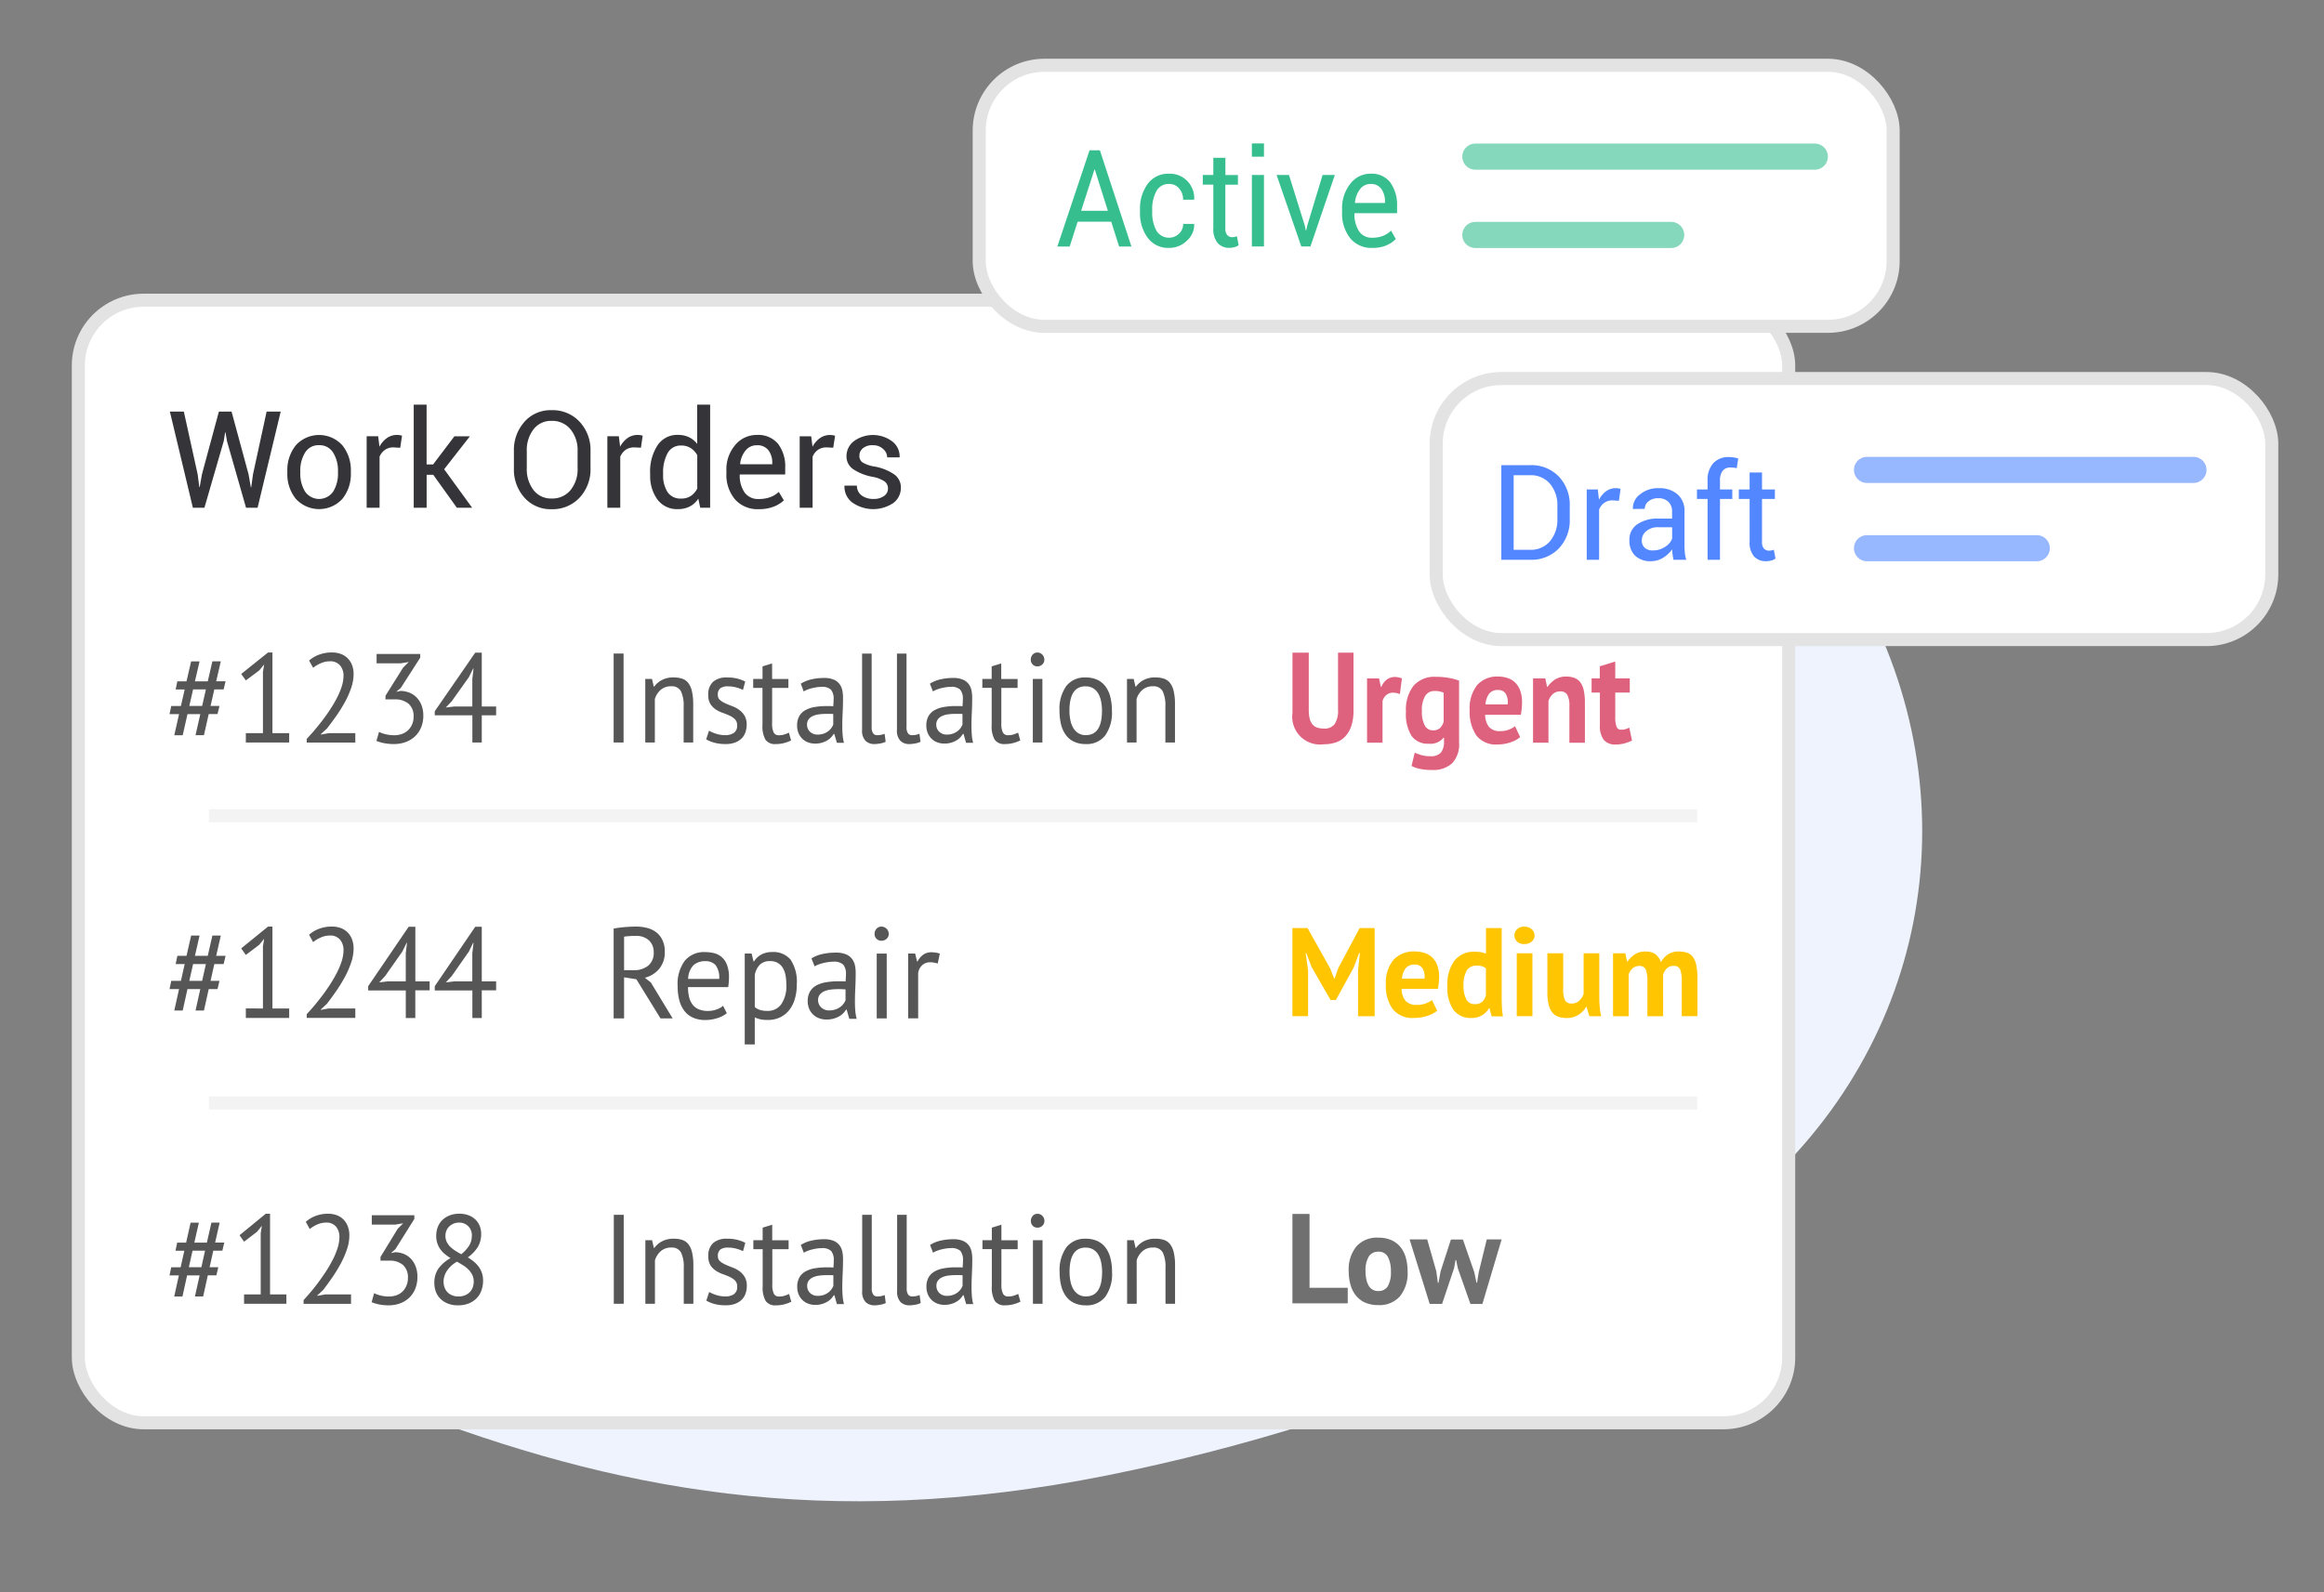 <svg id="icon" xmlns="http://www.w3.org/2000/svg" width="178" height="122" viewBox="0 0 178 122">
  <rect x="0" y="0" width="178" height="122" fill="#808080" stroke="none"/>
  <defs>
    <style>
      .cls-1 {
        fill: #eef3fe;
      }

      .cls-1, .cls-10, .cls-11, .cls-12, .cls-3, .cls-4, .cls-5, .cls-6, .cls-7, .cls-8, .cls-9 {
        fill-rule: evenodd;
      }

      .cls-2 {
        fill: #fff;
        stroke: #e3e3e3;
        stroke-linejoin: round;
        stroke-width: 1px;
      }

      .cls-3 {
        fill: #343439;
      }

      .cls-4 {
        fill: #565657;
      }

      .cls-5 {
        fill: #717070;
      }

      .cls-6 {
        fill: #de617e;
      }

      .cls-7 {
        fill: #ffc501;
      }

      .cls-8 {
        opacity: 0.05;
      }

      .cls-10, .cls-9 {
        fill: #36be8f;
      }

      .cls-11, .cls-9 {
        opacity: 0.6;
      }

      .cls-11, .cls-12 {
        fill: #5387ff;
      }
    </style>
  </defs>
  <path class="cls-1" d="M6,76.019c0.518-12.348,3.106-22.638,28.987-30.87S68.739,33.287,81.68,25.569C92.106,19.175,124.153,19.737,139.654,41c10.784,14.8,10.007,34.037-2.07,47.334-10.26,11.3-31.5,20.432-52.8,24.7-21.692,4.344-37.893,1.057-53.939-5.117S5.655,90.768,6,76.019Z"/>
  <g id="graph">
    <rect id="Rounded_Rectangle_593" data-name="Rounded Rectangle 593" class="cls-2" x="6" y="23" width="131" height="86" rx="5" ry="5"/>
    <g id="Bar">
      <path id="Work_Orders" data-name="Work Orders" class="cls-3" d="M14.08,31.531H13.011L14.773,38.9h0.884l1.481-5.111,0.105-.663h0.03l0.111,0.663L18.845,38.9h0.884L21.5,31.531H20.421l-1.044,4.813-0.136.987h-0.03l-0.171-.987-1.305-4.813H16.766l-1.3,4.813-0.171.972-0.03-.005-0.125-.967Zm7.928,4.691a3.01,3.01,0,0,0,.655,2,2.416,2.416,0,0,0,3.557,0,3.015,3.015,0,0,0,.653-2V36.111a3.02,3.02,0,0,0-.655-2,2.406,2.406,0,0,0-3.557,0,3.03,3.03,0,0,0-.653,2v0.111ZM23,36.111a2.618,2.618,0,0,1,.364-1.432,1.19,1.19,0,0,1,1.072-.572,1.207,1.207,0,0,1,1.082.572,2.591,2.591,0,0,1,.369,1.432v0.111a2.6,2.6,0,0,1-.367,1.437,1.309,1.309,0,0,1-2.156,0A2.613,2.613,0,0,1,23,36.223V36.111Zm7.792-2.733a1.424,1.424,0,0,0-.166-0.038,1.213,1.213,0,0,0-.211-0.018,1.325,1.325,0,0,0-.781.238,1.9,1.9,0,0,0-.57.663l-0.1-.8H28.083V38.9h0.989V34.988a1.2,1.2,0,0,1,.414-0.526,1.127,1.127,0,0,1,.66-0.187l0.507,0.03Zm4.2,5.521h1.17l-2.144-2.95,1.973-2.525H34.806L33.174,35.58h-0.5V31H31.688V38.9h0.989V36.374h0.507Zm10.237-4.337a3.167,3.167,0,0,0-.831-2.245,2.811,2.811,0,0,0-2.156-.893,2.661,2.661,0,0,0-2.081.9,3.238,3.238,0,0,0-.8,2.242v1.311a3.227,3.227,0,0,0,.8,2.242,2.668,2.668,0,0,0,2.081.891,2.814,2.814,0,0,0,2.156-.891,3.158,3.158,0,0,0,.831-2.242V34.563ZM44.24,35.873a2.52,2.52,0,0,1-.54,1.673,1.8,1.8,0,0,1-1.459.645,1.67,1.67,0,0,1-1.378-.648,2.6,2.6,0,0,1-.515-1.67V34.552a2.586,2.586,0,0,1,.515-1.66,1.67,1.67,0,0,1,1.378-.648,1.8,1.8,0,0,1,1.456.648,2.5,2.5,0,0,1,.542,1.66v1.321Zm4.985-2.495a1.427,1.427,0,0,0-.166-0.038,1.215,1.215,0,0,0-.211-0.018,1.325,1.325,0,0,0-.781.238,1.9,1.9,0,0,0-.57.663l-0.1-.8H46.519V38.9h0.989V34.988a1.2,1.2,0,0,1,.414-0.526,1.127,1.127,0,0,1,.66-0.187L49.09,34.3ZM49.8,36.369a3.035,3.035,0,0,0,.562,1.91,1.859,1.859,0,0,0,1.556.726,1.953,1.953,0,0,0,.909-0.2,1.768,1.768,0,0,0,.658-0.6L53.633,38.9h0.758V31H53.4v3.011a1.738,1.738,0,0,0-.63-0.516,1.932,1.932,0,0,0-.846-0.177,1.8,1.8,0,0,0-1.569.81,3.676,3.676,0,0,0-.56,2.131v0.106Zm0.989-.106a3.076,3.076,0,0,1,.339-1.538,1.129,1.129,0,0,1,1.052-.592,1.3,1.3,0,0,1,.73.2,1.532,1.532,0,0,1,.495.539v2.556a1.508,1.508,0,0,1-.492.567,1.3,1.3,0,0,1-.743.2,1.171,1.171,0,0,1-1.044-.5,2.338,2.338,0,0,1-.336-1.328V36.263Zm8.48,2.548a2.371,2.371,0,0,0,.768-0.478l-0.387-.648a1.963,1.963,0,0,1-.65.4,2.471,2.471,0,0,1-.881.144,1.259,1.259,0,0,1-1.1-.514,2.277,2.277,0,0,1-.361-1.339l0.015-.025H60.14V35.823a2.83,2.83,0,0,0-.545-1.817,1.964,1.964,0,0,0-1.634-.683,2.111,2.111,0,0,0-1.649.772,2.855,2.855,0,0,0-.675,1.951v0.223a2.916,2.916,0,0,0,.655,1.984,2.289,2.289,0,0,0,1.825.754A3.038,3.038,0,0,0,59.267,38.811ZM58.86,34.5a1.6,1.6,0,0,1,.291.987v0.081H56.7l-0.01-.025a1.912,1.912,0,0,1,.414-1.03,1.072,1.072,0,0,1,.856-0.4A1.049,1.049,0,0,1,58.86,34.5Zm5.1-1.118a1.434,1.434,0,0,0-.166-0.038,1.215,1.215,0,0,0-.211-0.018,1.325,1.325,0,0,0-.781.238,1.9,1.9,0,0,0-.57.663l-0.1-.8H61.25V38.9h0.989V34.988a1.2,1.2,0,0,1,.414-0.526,1.127,1.127,0,0,1,.66-0.187L63.82,34.3ZM67.709,38a1.344,1.344,0,0,1-.826.225,1.506,1.506,0,0,1-.859-0.245,0.924,0.924,0,0,1-.392-0.777H64.689l-0.01.03a1.521,1.521,0,0,0,.567,1.24,2.777,2.777,0,0,0,3.165.071A1.446,1.446,0,0,0,69,37.356a1.216,1.216,0,0,0-.517-1.017,3.876,3.876,0,0,0-1.516-.6,2.459,2.459,0,0,1-.921-0.324,0.6,0.6,0,0,1-.224-0.5,0.745,0.745,0,0,1,.259-0.567,1.12,1.12,0,0,1,.781-0.238,1.1,1.1,0,0,1,.781.288,0.865,0.865,0,0,1,.309.643h0.944l0.01-.03a1.455,1.455,0,0,0-.547-1.179,2.477,2.477,0,0,0-2.96-.03,1.448,1.448,0,0,0-.565,1.144,1.178,1.178,0,0,0,.515,1,3.93,3.93,0,0,0,1.474.582,2.387,2.387,0,0,1,.941.364,0.667,0.667,0,0,1,.249.536A0.691,0.691,0,0,1,67.709,38Z"/>
      <g id="_1" data-name="1">
        <g id="_1_copy_5" data-name="1 copy 5">
          <path id="_1234" data-name="#1234" class="cls-4" d="M14.976,56.324h0.645l0.365-1.619H16.66l0.15-.62H16.127l0.29-1.27h0.711l0.15-.62h-0.72l0.355-1.531H16.267L15.912,52.2H14.93l0.355-1.531H14.64L14.284,52.2h-0.7l-0.131.62h0.692l-0.29,1.27H13.116l-0.131.62h0.729l-0.365,1.619h0.645l0.365-1.619h0.982Zm-0.187-3.509h0.982l-0.29,1.27H14.5Zm4.04,4.071h3.32V56.169H20.867V49.986H20.531l-2.057,1.648,0.355,0.494,1.029-.766,0.374-.456-0.093.572v4.691H18.829v0.717Zm8.145-5.907a1.494,1.494,0,0,0-.327-0.528,1.459,1.459,0,0,0-.524-0.344,1.937,1.937,0,0,0-.711-0.121,2.774,2.774,0,0,0-.963.165,2.4,2.4,0,0,0-.776.456l0.309,0.552a2.68,2.68,0,0,1,.58-0.344,1.682,1.682,0,0,1,.692-0.15,0.975,0.975,0,0,1,.795.315,1.2,1.2,0,0,1,.262.79,2.772,2.772,0,0,1-.15.863,5.842,5.842,0,0,1-.4.921,10.343,10.343,0,0,1-.552.916q-0.3.451-.617,0.853t-0.6.732q-0.29.33-.5,0.553v0.281h3.722V56.169H25.178l-0.6.107V56.237l0.458-.417q0.365-.465.729-0.984a10.77,10.77,0,0,0,.659-1.061,6.946,6.946,0,0,0,.477-1.081,3.267,3.267,0,0,0,.182-1.052A1.911,1.911,0,0,0,26.974,50.979Zm2.567,5.273a2.485,2.485,0,0,1-.51-0.179l-0.2.688a3.077,3.077,0,0,0,.589.174,3.852,3.852,0,0,0,.757.068,2.593,2.593,0,0,0,.87-0.145,2.082,2.082,0,0,0,.715-0.422,1.981,1.981,0,0,0,.482-0.683,2.308,2.308,0,0,0,.178-0.931,2.184,2.184,0,0,0-.131-0.78,1.762,1.762,0,0,0-.365-0.591,1.576,1.576,0,0,0-.552-0.378,1.934,1.934,0,0,0-.692-0.141L30.368,53V52.981L30.7,52.7l1.487-2.316V50.1H28.844v0.717H30.7l0.608-.1-0.43.426L29.526,53.3v0.281h0.692a1.6,1.6,0,0,1,1.071.33,1.25,1.25,0,0,1,.388,1.008,1.434,1.434,0,0,1-.112.572,1.363,1.363,0,0,1-.308.451,1.29,1.29,0,0,1-.468.286,1.736,1.736,0,0,1-.589.1A2.753,2.753,0,0,1,29.54,56.252Zm8.467-2.127H36.9V50H36.4l-3.1,4.488V54.8h2.88v2.084H36.9V54.8h1.1V54.124Zm-1.833,0H34.8l-0.654.078,0.449-.475,1.319-1.851,0.327-.659h0.028l-0.093.795v2.113Z"/>
          <path id="_1244" data-name="#1244" class="cls-4" d="M14.976,77.417h0.645l0.365-1.642H16.66l0.15-.629H16.127l0.29-1.288h0.711l0.15-.629h-0.72l0.355-1.554H16.267l-0.355,1.554H14.93l0.355-1.554H14.64l-0.355,1.554h-0.7l-0.131.629h0.692l-0.29,1.288H13.116l-0.131.629h0.729l-0.365,1.642h0.645l0.365-1.642h0.982Zm-0.187-3.56h0.982l-0.29,1.288H14.5Zm4.04,4.13h3.32V77.26H20.867V70.986H20.531l-2.057,1.672,0.355,0.5,1.029-.777,0.374-.462-0.093.58v4.76H18.829v0.728Zm8.145-5.994a1.519,1.519,0,0,0-.327-0.536,1.457,1.457,0,0,0-.524-0.349,1.912,1.912,0,0,0-.711-0.123,2.738,2.738,0,0,0-.963.167,2.4,2.4,0,0,0-.776.462l0.309,0.561a2.67,2.67,0,0,1,.58-0.349,1.661,1.661,0,0,1,.692-0.153,0.968,0.968,0,0,1,.795.32,1.224,1.224,0,0,1,.262.8,2.849,2.849,0,0,1-.15.875,5.978,5.978,0,0,1-.4.934,10.517,10.517,0,0,1-.552.929q-0.3.457-.617,0.865t-0.6.742q-0.29.335-.5,0.561v0.285h3.722V77.26H25.178l-0.6.108V77.329l0.458-.423q0.365-.472.729-1a10.947,10.947,0,0,0,.659-1.077,7.1,7.1,0,0,0,.477-1.1,3.358,3.358,0,0,0,.182-1.067A1.964,1.964,0,0,0,26.974,71.994Zm5.938,3.191h-1.1V71H31.3l-3.1,4.553v0.325h2.88v2.114h0.729V75.873h1.1V75.185Zm-1.833,0H29.7l-0.655.079,0.449-.482L30.817,72.9l0.327-.669h0.028l-0.094.806v2.144Zm6.929,0H36.9V71H36.4l-3.1,4.553v0.325h2.88v2.114H36.9V75.873h1.1V75.185Zm-1.833,0H34.8l-0.654.079,0.449-.482L35.913,72.9l0.327-.669h0.028l-0.093.806v2.144Z"/>
          <path id="_1238" data-name="#1238" class="cls-4" d="M14.93,99.324h0.63l0.356-1.619h0.658l0.146-.62H16.054l0.283-1.27h0.694l0.146-.62h-0.7l0.347-1.531h-0.63L15.844,95.2H14.885l0.347-1.531H14.6L14.255,95.2H13.57l-0.128.62h0.676l-0.283,1.27H13.113l-0.128.62H13.7l-0.356,1.619h0.63l0.356-1.619h0.959Zm-0.183-3.509h0.959l-0.283,1.27H14.465Zm3.946,4.071h3.242V99.169H20.684V92.986H20.356l-2.009,1.648,0.347,0.494,1-.766,0.365-.456-0.091.572v4.691H18.693v0.717Zm7.955-5.907a1.5,1.5,0,0,0-.32-0.528,1.423,1.423,0,0,0-.512-0.344,1.852,1.852,0,0,0-.694-0.121,2.653,2.653,0,0,0-.941.165,2.333,2.333,0,0,0-.758.456l0.3,0.552a2.6,2.6,0,0,1,.566-0.344,1.611,1.611,0,0,1,.676-0.15,0.941,0.941,0,0,1,.776.315,1.213,1.213,0,0,1,.256.79,2.828,2.828,0,0,1-.146.863,5.914,5.914,0,0,1-.388.921,10.38,10.38,0,0,1-.539.916q-0.3.451-.6,0.853t-0.589.732q-0.283.33-.484,0.553v0.281h3.635V99.169H24.895l-0.585.107V99.237l0.448-.417q0.356-.465.712-0.984a10.816,10.816,0,0,0,.644-1.061,7.018,7.018,0,0,0,.466-1.081,3.336,3.336,0,0,0,.178-1.052A1.951,1.951,0,0,0,26.648,93.979Zm2.507,5.273a2.392,2.392,0,0,1-.5-0.179l-0.192.688a2.953,2.953,0,0,0,.575.174,3.677,3.677,0,0,0,.74.068,2.479,2.479,0,0,0,.849-0.145,2.023,2.023,0,0,0,.7-0.422,1.982,1.982,0,0,0,.47-0.683,2.356,2.356,0,0,0,.174-0.93,2.23,2.23,0,0,0-.128-0.78,1.768,1.768,0,0,0-.356-0.591,1.539,1.539,0,0,0-.539-0.378,1.852,1.852,0,0,0-.676-0.141L29.964,96V95.981l0.32-.281,1.452-2.317V93.1h-3.26v0.717h1.808l0.594-.1-0.42.426L29.142,96.3v0.281h0.676a1.542,1.542,0,0,1,1.046.329,1.266,1.266,0,0,1,.379,1.008,1.465,1.465,0,0,1-.11.572,1.363,1.363,0,0,1-.3.451,1.255,1.255,0,0,1-.457.286,1.661,1.661,0,0,1-.575.1A2.629,2.629,0,0,1,29.155,99.252Zm4.224-.3a1.524,1.524,0,0,0,.352.548,1.682,1.682,0,0,0,.571.368,2.072,2.072,0,0,0,.776.136,2.206,2.206,0,0,0,.813-0.141,1.742,1.742,0,0,0,.6-0.388,1.628,1.628,0,0,0,.375-0.591A2.17,2.17,0,0,0,37,98.123a1.867,1.867,0,0,0-.091-0.606,1.735,1.735,0,0,0-.251-0.48,2.207,2.207,0,0,0-.374-0.388,4.144,4.144,0,0,0-.452-0.32,2.779,2.779,0,0,0,.785-0.829,1.952,1.952,0,0,0,.237-0.974,1.58,1.58,0,0,0-.119-0.62,1.425,1.425,0,0,0-.333-0.485,1.534,1.534,0,0,0-.525-0.32,1.966,1.966,0,0,0-.694-0.116,2.02,2.02,0,0,0-.735.126,1.67,1.67,0,0,0-.557.349,1.49,1.49,0,0,0-.356.533,1.847,1.847,0,0,0-.123.688,1.78,1.78,0,0,0,.087.582,1.677,1.677,0,0,0,.237.456,2.009,2.009,0,0,0,.347.364,4.5,4.5,0,0,0,.425.305,2.756,2.756,0,0,0-.941.819,1.863,1.863,0,0,0-.3,1.061A1.92,1.92,0,0,0,33.38,98.951Zm2.809-.271a1.01,1.01,0,0,1-.256.359,1.1,1.1,0,0,1-.37.213,1.331,1.331,0,0,1-.438.073,1.253,1.253,0,0,1-.5-0.092,1.064,1.064,0,0,1-.361-0.247,1,1,0,0,1-.219-0.368,1.363,1.363,0,0,1-.073-0.446,1.544,1.544,0,0,1,.237-0.775,2.162,2.162,0,0,1,.795-0.737q0.247,0.136.475,0.281a2.346,2.346,0,0,1,.407.325,1.552,1.552,0,0,1,.288.4,1.12,1.12,0,0,1,.11.509A1.256,1.256,0,0,1,36.188,98.68Zm-2-4.391a0.883,0.883,0,0,1,.206-0.315,1.121,1.121,0,0,1,.329-0.223,1.048,1.048,0,0,1,.438-0.087,0.952,0.952,0,0,1,.977,1.027,1.394,1.394,0,0,1-.2.727,2.678,2.678,0,0,1-.607.669q-0.238-.126-0.457-0.266a2.426,2.426,0,0,1-.388-0.305,1.31,1.31,0,0,1-.269-0.373,1.09,1.09,0,0,1-.1-0.48A1.037,1.037,0,0,1,34.188,94.289Z"/>
          <path id="Repair_" data-name="Repair " class="cls-4" d="M47,78.022h0.8V74.874l0.94,0.149,1.851,3h0.93l-1.669-2.751-0.46-.367a2.074,2.074,0,0,0,1.093-.675,1.966,1.966,0,0,0,.432-1.321,2,2,0,0,0-.182-0.894,1.656,1.656,0,0,0-.484-0.6,1.917,1.917,0,0,0-.7-0.328,3.462,3.462,0,0,0-.839-0.1q-0.393,0-.868.04A8.2,8.2,0,0,0,47,71.14v6.882Zm2.714-5.968a1.185,1.185,0,0,1,.355.884,1.254,1.254,0,0,1-.432,1.053,1.721,1.721,0,0,1-1.093.338H47.8V71.765a0.954,0.954,0,0,1,.177-0.03l0.235-.02q0.124-.01.259-0.01h0.259A1.352,1.352,0,0,1,49.714,72.053Zm5.668,5a1.375,1.375,0,0,1-.489.278,1.891,1.891,0,0,1-.652.119,1.827,1.827,0,0,1-.715-0.124,1.166,1.166,0,0,1-.475-0.358,1.53,1.53,0,0,1-.268-0.571,3.136,3.136,0,0,1-.086-0.775h3.079a5.1,5.1,0,0,0,.058-0.725,2.608,2.608,0,0,0-.163-1.008,1.493,1.493,0,0,0-.422-0.591,1.429,1.429,0,0,0-.585-0.283,2.925,2.925,0,0,0-.652-0.075,1.908,1.908,0,0,0-1.563.665,2.985,2.985,0,0,0-.547,1.937,4.24,4.24,0,0,0,.125,1.073,2.311,2.311,0,0,0,.384.819,1.7,1.7,0,0,0,.662.526,2.272,2.272,0,0,0,.949.184A3.034,3.034,0,0,0,54.945,78a2.142,2.142,0,0,0,.724-0.377Zm-0.575-3.113a1.566,1.566,0,0,1,.278,1.058H52.706a1.568,1.568,0,0,1,.408-1.053,1.3,1.3,0,0,1,.906-0.308A1.015,1.015,0,0,1,54.806,73.935Zm2.235,6.073h0.767V77.942a2.212,2.212,0,0,0,.446.154,2.77,2.77,0,0,0,.561.045,2.134,2.134,0,0,0,.906-0.189,1.959,1.959,0,0,0,.7-0.536,2.488,2.488,0,0,0,.446-0.849,3.737,3.737,0,0,0,.158-1.127,3.082,3.082,0,0,0-.47-1.917,1.722,1.722,0,0,0-1.429-.586,1.7,1.7,0,0,0-.8.184,1.485,1.485,0,0,0-.571.531H57.712l-0.144-.6H57.041v6.952Zm2.518-6.247a1.05,1.05,0,0,1,.384.362,1.658,1.658,0,0,1,.216.566,3.764,3.764,0,0,1,.067.74,2.461,2.461,0,0,1-.388,1.5,1.25,1.25,0,0,1-1.05.511,1.875,1.875,0,0,1-.585-0.075,1.262,1.262,0,0,1-.393-0.213V74.695a1.487,1.487,0,0,1,.4-0.8,1.089,1.089,0,0,1,.772-0.263A1.192,1.192,0,0,1,59.559,73.761Zm2.834,0.268a1.836,1.836,0,0,1,.312-0.148,3.064,3.064,0,0,1,.374-0.112q0.2-.046.384-0.072a2.6,2.6,0,0,1,.35-0.026,1.056,1.056,0,0,1,.767.219,1.093,1.093,0,0,1,.211.765q0,0.238-.029.536a1.809,1.809,0,0,0-.264-0.02H64.234a5.743,5.743,0,0,0-.964.075,2.337,2.337,0,0,0-.748.248,1.264,1.264,0,0,0-.484.467,1.419,1.419,0,0,0-.173.73,1.477,1.477,0,0,0,.11.586,1.3,1.3,0,0,0,.758.725,1.608,1.608,0,0,0,.571.1,1.971,1.971,0,0,0,.547-0.07,1.93,1.93,0,0,0,.422-0.174,1.391,1.391,0,0,0,.312-0.238,1.632,1.632,0,0,0,.216-0.273h0.048l0.2,0.7h0.566a3.381,3.381,0,0,1-.105-0.606q-0.029-.328-0.029-0.7,0-.506.029-1.073t0.029-1.162a2.777,2.777,0,0,0-.053-0.536,1.263,1.263,0,0,0-.211-0.492,1.123,1.123,0,0,0-.46-0.363,1.938,1.938,0,0,0-.8-0.139A4.588,4.588,0,0,0,63,73.086a2.708,2.708,0,0,0-.849.338ZM62.9,77.183a0.746,0.746,0,0,1-.24-0.571,0.644,0.644,0,0,1,.129-0.412,0.88,0.88,0,0,1,.345-0.258,1.787,1.787,0,0,1,.5-0.129,4.747,4.747,0,0,1,.58-0.035q0.134,0,.273.005T64.762,75.8v0.824a1.14,1.14,0,0,1-.149.268,1.176,1.176,0,0,1-.254.253,1.369,1.369,0,0,1-.364.189,1.435,1.435,0,0,1-.48.075A0.865,0.865,0,0,1,62.9,77.183Zm4.249,0.839h0.767V73.056H67.15v4.965Zm-0.014-6.1a0.513,0.513,0,0,0,.379.149,0.563,0.563,0,0,0,.393-0.149,0.489,0.489,0,0,0,.163-0.377,0.558,0.558,0,0,0-.556-0.556,0.489,0.489,0,0,0-.379.164,0.564,0.564,0,0,0-.149.392A0.511,0.511,0,0,0,67.135,71.924Zm4.848,1.132a2.282,2.282,0,0,0-.623-0.1,1.078,1.078,0,0,0-.647.184,1.516,1.516,0,0,0-.436.521H70.238l-0.144-.606H69.557v4.965h0.767V74.546a1.028,1.028,0,0,1,.3-0.591,0.9,0.9,0,0,1,.652-0.233,1.679,1.679,0,0,1,.547.1Z"/>
          <path id="Installation" class="cls-4" d="M47.012,99.886h0.761V93.069H47.012v6.817Zm6.094,0V96.945a4.314,4.314,0,0,0-.1-1,1.6,1.6,0,0,0-.284-0.628,0.986,0.986,0,0,0-.472-0.326,2.136,2.136,0,0,0-.66-0.092,1.843,1.843,0,0,0-.884.2,1.685,1.685,0,0,0-.591.511H50.082l-0.137-.594H49.431v4.87h0.733V96.555a1.486,1.486,0,0,1,.445-0.7,1.171,1.171,0,0,1,.8-0.278,0.78,0.78,0,0,1,.756.385,2.493,2.493,0,0,1,.206,1.144v2.776h0.733Zm3.1-.73a1.178,1.178,0,0,1-.651.166,2.262,2.262,0,0,1-.687-0.107,2.594,2.594,0,0,1-.55-0.234l-0.22.662a2.7,2.7,0,0,0,.614.253A3.207,3.207,0,0,0,55.6,100a1.992,1.992,0,0,0,.7-0.112,1.433,1.433,0,0,0,.5-0.307,1.191,1.191,0,0,0,.3-0.468,1.743,1.743,0,0,0,.1-0.584,1.334,1.334,0,0,0-.165-0.706,1.529,1.529,0,0,0-.408-0.443A2.233,2.233,0,0,0,56.09,97.1q-0.289-.107-0.532-0.219a1.745,1.745,0,0,1-.408-0.253,0.491,0.491,0,0,1-.165-0.394,0.605,0.605,0,0,1,.188-0.507,0.963,0.963,0,0,1,.591-0.146,2.374,2.374,0,0,1,.637.083,2.785,2.785,0,0,1,.509.19l0.174-.643a3.1,3.1,0,0,0-.582-0.219,3.166,3.166,0,0,0-.829-0.092,1.542,1.542,0,0,0-1.045.326,1.291,1.291,0,0,0-.376,1.027,1.235,1.235,0,0,0,.165.682,1.416,1.416,0,0,0,.408.414,2.43,2.43,0,0,0,.532.263q0.289,0.1.532,0.214a1.393,1.393,0,0,1,.408.278,0.62,0.62,0,0,1,.165.458A0.652,0.652,0,0,1,56.2,99.156ZM57.7,95.7h0.715v2.844a2.071,2.071,0,0,0,.229,1.125,0.885,0.885,0,0,0,.788.336,2.459,2.459,0,0,0,.632-0.078,2.713,2.713,0,0,0,.541-0.2l-0.165-.594q-0.2.088-.367,0.141a1.315,1.315,0,0,1-.4.054,0.426,0.426,0,0,1-.4-0.209,1.55,1.55,0,0,1-.119-0.716V95.7h1.246V95.017H59.146V93.828l-0.733.224v0.964H57.7V95.7Zm3.867,0.273a1.736,1.736,0,0,1,.3-0.145,2.875,2.875,0,0,1,.358-0.11q0.188-.045.367-0.07a2.418,2.418,0,0,1,.334-0.025,0.99,0.99,0,0,1,.733.214,1.092,1.092,0,0,1,.2.75q0,0.234-.027.526a1.689,1.689,0,0,0-.252-0.019H63.325a5.355,5.355,0,0,0-.921.073,2.193,2.193,0,0,0-.715.243,1.222,1.222,0,0,0-.463.458,1.42,1.42,0,0,0-.165.716,1.483,1.483,0,0,0,.105.575,1.3,1.3,0,0,0,.289.433,1.258,1.258,0,0,0,.435.278,1.5,1.5,0,0,0,.545.1,1.839,1.839,0,0,0,.522-0.068,1.817,1.817,0,0,0,.4-0.17,1.33,1.33,0,0,0,.3-0.234,1.6,1.6,0,0,0,.206-0.268h0.046L64.1,99.906h0.541a3.391,3.391,0,0,1-.1-0.594q-0.027-.321-0.028-0.682,0-.5.028-1.052t0.028-1.139a2.8,2.8,0,0,0-.05-0.526,1.258,1.258,0,0,0-.2-0.482,1.079,1.079,0,0,0-.44-0.356,1.811,1.811,0,0,0-.765-0.136,4.276,4.276,0,0,0-.967.107,2.551,2.551,0,0,0-.811.331Zm0.486,3.092a0.741,0.741,0,0,1-.229-0.56,0.643,0.643,0,0,1,.124-0.4,0.843,0.843,0,0,1,.33-0.253,1.677,1.677,0,0,1,.477-0.127,4.432,4.432,0,0,1,.554-0.034q0.128,0,.261,0T63.829,97.7v0.808a1.161,1.161,0,0,1-.385.511,1.3,1.3,0,0,1-.348.185,1.341,1.341,0,0,1-.458.073A0.814,0.814,0,0,1,62.051,99.063Zm4.72-5.995H66.037v5.843a1.116,1.116,0,0,0,.266.843,0.954,0.954,0,0,0,.678.248,2.529,2.529,0,0,0,.454-0.049,1.464,1.464,0,0,0,.408-0.127l-0.082-.614a1.41,1.41,0,0,1-.312.088,1.82,1.82,0,0,1-.257.02,0.367,0.367,0,0,1-.312-0.146,0.826,0.826,0,0,1-.11-0.487v-5.62Zm2.676,0H68.713v5.843a1.116,1.116,0,0,0,.266.843,0.954,0.954,0,0,0,.678.248,2.529,2.529,0,0,0,.454-0.049,1.464,1.464,0,0,0,.408-0.127l-0.082-.614a1.41,1.41,0,0,1-.312.088,1.82,1.82,0,0,1-.257.02,0.367,0.367,0,0,1-.312-0.146,0.827,0.827,0,0,1-.11-0.487v-5.62Zm2.016,2.9a1.732,1.732,0,0,1,.3-0.145,2.874,2.874,0,0,1,.357-0.11q0.188-.045.367-0.07a2.417,2.417,0,0,1,.335-0.025,0.991,0.991,0,0,1,.733.214,1.092,1.092,0,0,1,.2.75q0,0.234-.028.526a1.689,1.689,0,0,0-.252-0.019H73.222a5.355,5.355,0,0,0-.921.073,2.191,2.191,0,0,0-.715.243,1.222,1.222,0,0,0-.463.458,1.421,1.421,0,0,0-.165.716,1.483,1.483,0,0,0,.105.575,1.3,1.3,0,0,0,.289.433,1.258,1.258,0,0,0,.435.278,1.5,1.5,0,0,0,.545.1,1.839,1.839,0,0,0,.522-0.068,1.817,1.817,0,0,0,.4-0.17,1.33,1.33,0,0,0,.3-0.234,1.6,1.6,0,0,0,.206-0.268h0.046L74,99.906h0.541a3.391,3.391,0,0,1-.1-0.594q-0.028-.321-0.028-0.682,0-.5.028-1.052t0.028-1.139a2.8,2.8,0,0,0-.05-0.526,1.258,1.258,0,0,0-.2-0.482,1.077,1.077,0,0,0-.44-0.356,1.81,1.81,0,0,0-.765-0.136,4.275,4.275,0,0,0-.967.107,2.55,2.55,0,0,0-.811.331Zm0.486,3.092a0.741,0.741,0,0,1-.229-0.56,0.643,0.643,0,0,1,.124-0.4,0.843,0.843,0,0,1,.33-0.253,1.677,1.677,0,0,1,.477-0.127,4.431,4.431,0,0,1,.554-0.034q0.128,0,.261,0T73.726,97.7v0.808a1.161,1.161,0,0,1-.385.511,1.3,1.3,0,0,1-.348.185,1.34,1.34,0,0,1-.458.073A0.814,0.814,0,0,1,71.949,99.063Zm3.3-3.365h0.715v2.844a2.071,2.071,0,0,0,.229,1.125,0.884,0.884,0,0,0,.788.336,2.459,2.459,0,0,0,.632-0.078,2.709,2.709,0,0,0,.541-0.2l-0.165-.594q-0.2.088-.367,0.141a1.315,1.315,0,0,1-.4.054,0.426,0.426,0,0,1-.4-0.209A1.549,1.549,0,0,1,76.7,98.4V95.7h1.246V95.017H76.7V93.828l-0.733.224v0.964H75.248V95.7Zm3.867,4.188h0.733v-4.87H79.115v4.87ZM79.1,93.906a0.483,0.483,0,0,0,.362.146,0.53,0.53,0,0,0,.376-0.146,0.485,0.485,0,0,0,.156-0.37,0.533,0.533,0,0,0-.156-0.385,0.5,0.5,0,0,0-.376-0.161,0.462,0.462,0,0,0-.362.161,0.561,0.561,0,0,0-.142.385A0.509,0.509,0,0,0,79.1,93.906ZM81.278,98.5a2.289,2.289,0,0,0,.367.808,1.637,1.637,0,0,0,.628.516,2.067,2.067,0,0,0,.894.18,1.784,1.784,0,0,0,1.489-.657,3.006,3.006,0,0,0,.518-1.894,4.288,4.288,0,0,0-.119-1.047,2.3,2.3,0,0,0-.367-0.808,1.64,1.64,0,0,0-.628-0.516,2.068,2.068,0,0,0-.894-0.18,1.783,1.783,0,0,0-1.489.657,3.005,3.005,0,0,0-.518,1.894A4.277,4.277,0,0,0,81.278,98.5Zm1.888-2.917a1.058,1.058,0,0,1,.577.151,1.156,1.156,0,0,1,.385.4,1.948,1.948,0,0,1,.215.594,3.642,3.642,0,0,1,.069.721q0,1.88-1.246,1.87a1.031,1.031,0,0,1-.577-0.156,1.2,1.2,0,0,1-.385-0.409,1.942,1.942,0,0,1-.215-0.594,3.582,3.582,0,0,1-.069-0.711q0-1.88,1.246-1.87h0ZM90,99.886V96.945a4.308,4.308,0,0,0-.1-1,1.6,1.6,0,0,0-.284-0.628,0.986,0.986,0,0,0-.472-0.326,2.136,2.136,0,0,0-.66-0.092,1.842,1.842,0,0,0-.884.2,1.684,1.684,0,0,0-.591.511H86.978l-0.138-.594H86.328v4.87h0.733V96.555a1.486,1.486,0,0,1,.445-0.7,1.171,1.171,0,0,1,.8-0.278,0.78,0.78,0,0,1,.756.385,2.5,2.5,0,0,1,.206,1.144v2.776H90Z"/>
          <path id="Installation-2" data-name="Installation" class="cls-4" d="M47,56.886h0.761V50.069H47v6.817Zm6.094,0V53.945a4.314,4.314,0,0,0-.1-1,1.6,1.6,0,0,0-.284-0.628,0.986,0.986,0,0,0-.472-0.326,2.136,2.136,0,0,0-.66-0.093,1.842,1.842,0,0,0-.884.2,1.685,1.685,0,0,0-.591.511H50.074l-0.137-.594H49.423v4.87h0.733V53.555a1.486,1.486,0,0,1,.444-0.7,1.171,1.171,0,0,1,.8-0.278,0.78,0.78,0,0,1,.756.385,2.493,2.493,0,0,1,.206,1.144v2.776H53.1Zm3.1-.73a1.178,1.178,0,0,1-.651.166,2.263,2.263,0,0,1-.687-0.107,2.594,2.594,0,0,1-.55-0.234l-0.22.662a2.7,2.7,0,0,0,.614.253,3.207,3.207,0,0,0,.889.107,1.992,1.992,0,0,0,.7-0.112,1.433,1.433,0,0,0,.5-0.307,1.191,1.191,0,0,0,.3-0.468,1.741,1.741,0,0,0,.1-0.584,1.333,1.333,0,0,0-.165-0.706,1.528,1.528,0,0,0-.408-0.443,2.232,2.232,0,0,0-.531-0.282q-0.289-.107-0.532-0.219a1.745,1.745,0,0,1-.408-0.253,0.491,0.491,0,0,1-.165-0.394,0.605,0.605,0,0,1,.188-0.506,0.963,0.963,0,0,1,.591-0.146,2.374,2.374,0,0,1,.637.083,2.782,2.782,0,0,1,.509.19l0.174-.643a3.1,3.1,0,0,0-.582-0.219,3.166,3.166,0,0,0-.829-0.093,1.542,1.542,0,0,0-1.045.326,1.291,1.291,0,0,0-.376,1.027,1.236,1.236,0,0,0,.165.682,1.415,1.415,0,0,0,.408.414,2.429,2.429,0,0,0,.532.263q0.289,0.1.532,0.214a1.394,1.394,0,0,1,.408.278,0.62,0.62,0,0,1,.165.458A0.653,0.653,0,0,1,56.2,56.156ZM57.689,52.7H58.4v2.844a2.071,2.071,0,0,0,.229,1.125,0.884,0.884,0,0,0,.788.336,2.459,2.459,0,0,0,.632-0.078,2.713,2.713,0,0,0,.541-0.2l-0.165-.594q-0.2.088-.367,0.141a1.315,1.315,0,0,1-.4.054,0.425,0.425,0,0,1-.4-0.209,1.548,1.548,0,0,1-.119-0.716V52.7h1.246V52.017H59.137V50.828l-0.733.224v0.964H57.689V52.7Zm3.867,0.273a1.733,1.733,0,0,1,.3-0.145,2.868,2.868,0,0,1,.357-0.11q0.188-.045.367-0.07a2.416,2.416,0,0,1,.334-0.025,0.99,0.99,0,0,1,.733.214,1.091,1.091,0,0,1,.2.75q0,0.234-.028.526a1.692,1.692,0,0,0-.252-0.02H63.316a5.353,5.353,0,0,0-.921.073,2.193,2.193,0,0,0-.715.243,1.223,1.223,0,0,0-.463.458,1.42,1.42,0,0,0-.165.716,1.483,1.483,0,0,0,.105.575,1.3,1.3,0,0,0,.289.433,1.259,1.259,0,0,0,.435.278,1.5,1.5,0,0,0,.545.1A1.839,1.839,0,0,0,62.95,56.9a1.818,1.818,0,0,0,.4-0.171,1.329,1.329,0,0,0,.3-0.234,1.6,1.6,0,0,0,.206-0.268H63.9L64.1,56.906h0.541a3.4,3.4,0,0,1-.1-0.594q-0.027-.321-0.028-0.682,0-.5.028-1.052t0.028-1.139a2.8,2.8,0,0,0-.05-0.526,1.256,1.256,0,0,0-.2-0.482,1.078,1.078,0,0,0-.44-0.355,1.811,1.811,0,0,0-.765-0.136,4.276,4.276,0,0,0-.967.107,2.551,2.551,0,0,0-.811.331Zm0.486,3.092a0.741,0.741,0,0,1-.229-0.56,0.644,0.644,0,0,1,.124-0.4,0.843,0.843,0,0,1,.33-0.253,1.675,1.675,0,0,1,.476-0.127,4.433,4.433,0,0,1,.555-0.034q0.128,0,.261,0T63.82,54.7v0.808a1.163,1.163,0,0,1-.385.511,1.3,1.3,0,0,1-.348.185,1.341,1.341,0,0,1-.458.073A0.814,0.814,0,0,1,62.042,56.063Zm4.72-5.994H66.029v5.843a1.116,1.116,0,0,0,.266.843,0.954,0.954,0,0,0,.678.248,2.529,2.529,0,0,0,.454-0.049,1.464,1.464,0,0,0,.408-0.127l-0.082-.614a1.408,1.408,0,0,1-.312.088,1.819,1.819,0,0,1-.257.02,0.367,0.367,0,0,1-.312-0.146,0.827,0.827,0,0,1-.11-0.487V50.069Zm2.676,0H68.7v5.843a1.116,1.116,0,0,0,.266.843,0.954,0.954,0,0,0,.678.248,2.529,2.529,0,0,0,.454-0.049,1.464,1.464,0,0,0,.408-0.127l-0.083-.614a1.407,1.407,0,0,1-.312.088,1.819,1.819,0,0,1-.257.02,0.367,0.367,0,0,1-.312-0.146,0.827,0.827,0,0,1-.11-0.487V50.069Zm2.016,2.9a1.736,1.736,0,0,1,.3-0.145,2.875,2.875,0,0,1,.358-0.11q0.188-.045.367-0.07a2.418,2.418,0,0,1,.334-0.025,0.99,0.99,0,0,1,.733.214,1.092,1.092,0,0,1,.2.75q0,0.234-.028.526a1.689,1.689,0,0,0-.252-0.02H73.214a5.355,5.355,0,0,0-.921.073,2.193,2.193,0,0,0-.715.243,1.222,1.222,0,0,0-.463.458,1.42,1.42,0,0,0-.165.716,1.483,1.483,0,0,0,.105.575,1.3,1.3,0,0,0,.289.433,1.258,1.258,0,0,0,.435.278,1.5,1.5,0,0,0,.545.1,1.839,1.839,0,0,0,.522-0.068,1.817,1.817,0,0,0,.4-0.171,1.33,1.33,0,0,0,.3-0.234,1.6,1.6,0,0,0,.206-0.268H73.8l0.193,0.682h0.541a3.391,3.391,0,0,1-.1-0.594q-0.027-.321-0.028-0.682,0-.5.028-1.052t0.028-1.139a2.8,2.8,0,0,0-.05-0.526,1.258,1.258,0,0,0-.2-0.482,1.079,1.079,0,0,0-.44-0.355A1.811,1.811,0,0,0,73,51.939a4.276,4.276,0,0,0-.967.107,2.551,2.551,0,0,0-.811.331Zm0.486,3.092a0.741,0.741,0,0,1-.229-0.56,0.643,0.643,0,0,1,.124-0.4,0.843,0.843,0,0,1,.33-0.253,1.677,1.677,0,0,1,.477-0.127,4.432,4.432,0,0,1,.555-0.034q0.128,0,.261,0T73.718,54.7v0.808a1.161,1.161,0,0,1-.385.511,1.3,1.3,0,0,1-.348.185,1.341,1.341,0,0,1-.458.073A0.814,0.814,0,0,1,71.94,56.063Zm3.3-3.365h0.715v2.844a2.071,2.071,0,0,0,.229,1.125,0.884,0.884,0,0,0,.788.336,2.459,2.459,0,0,0,.632-0.078,2.713,2.713,0,0,0,.541-0.2l-0.165-.594q-0.2.088-.367,0.141a1.315,1.315,0,0,1-.4.054,0.426,0.426,0,0,1-.4-0.209,1.549,1.549,0,0,1-.119-0.716V52.7h1.246V52.017H76.687V50.828l-0.733.224v0.964H75.239V52.7Zm3.867,4.188H79.84v-4.87H79.107v4.87Zm-0.014-5.98a0.483,0.483,0,0,0,.362.146,0.53,0.53,0,0,0,.376-0.146,0.485,0.485,0,0,0,.156-0.37,0.534,0.534,0,0,0-.156-0.385,0.5,0.5,0,0,0-.376-0.161,0.462,0.462,0,0,0-.362.161,0.561,0.561,0,0,0-.142.385A0.508,0.508,0,0,0,79.093,50.906ZM81.269,55.5a2.293,2.293,0,0,0,.367.808,1.637,1.637,0,0,0,.628.516,2.067,2.067,0,0,0,.894.18,1.784,1.784,0,0,0,1.489-.657,3.006,3.006,0,0,0,.518-1.894,4.288,4.288,0,0,0-.119-1.047,2.3,2.3,0,0,0-.367-0.808,1.64,1.64,0,0,0-.628-0.516,2.068,2.068,0,0,0-.894-0.18,1.783,1.783,0,0,0-1.489.657,3.005,3.005,0,0,0-.518,1.894A4.281,4.281,0,0,0,81.269,55.5Zm1.888-2.917a1.058,1.058,0,0,1,.577.151,1.158,1.158,0,0,1,.385.4,1.95,1.95,0,0,1,.215.594,3.642,3.642,0,0,1,.069.721q0,1.88-1.246,1.87a1.03,1.03,0,0,1-.577-0.156,1.193,1.193,0,0,1-.385-0.409,1.94,1.94,0,0,1-.215-0.594,3.59,3.59,0,0,1-.069-0.711q0-1.88,1.246-1.87h0Zm6.837,4.3V53.945a4.308,4.308,0,0,0-.1-1,1.6,1.6,0,0,0-.284-0.628,0.986,0.986,0,0,0-.472-0.326,2.136,2.136,0,0,0-.66-0.093,1.843,1.843,0,0,0-.884.2,1.685,1.685,0,0,0-.591.511H86.97l-0.137-.594H86.319v4.87h0.733V53.555a1.486,1.486,0,0,1,.445-0.7,1.171,1.171,0,0,1,.8-0.278,0.78,0.78,0,0,1,.756.385,2.493,2.493,0,0,1,.206,1.144v2.776h0.733Z"/>
          <path id="Low" class="cls-5" d="M103.223,98.658H100.3V93h-1.31v6.85h4.236V98.658Zm0.225-.2a2.225,2.225,0,0,0,.421.817,1.9,1.9,0,0,0,.7.524,2.446,2.446,0,0,0,.994.186,2.089,2.089,0,0,0,1.659-.67,2.807,2.807,0,0,0,.589-1.913,3.812,3.812,0,0,0-.139-1.057,2.266,2.266,0,0,0-.416-0.817,1.866,1.866,0,0,0-.7-0.524,2.451,2.451,0,0,0-1-.186,2.106,2.106,0,0,0-1.664.67,2.8,2.8,0,0,0-.592,1.913A3.812,3.812,0,0,0,103.448,98.462Zm1.4-2.212a0.839,0.839,0,0,1,.717-0.352,0.775,0.775,0,0,1,.746.416,2.33,2.33,0,0,1,.22,1.091,2.131,2.131,0,0,1-.239,1.145,0.811,0.811,0,0,1-.727.362,0.807,0.807,0,0,1-.746-0.431A1.727,1.727,0,0,1,104.648,98a2.932,2.932,0,0,1-.057-0.6A1.994,1.994,0,0,1,104.849,96.25Zm6.283-1.292L110.338,97.4l-0.162.881h-0.048l-0.115-.871-0.7-2.456h-1.348l1.539,4.942h0.947l0.918-2.73,0.115-.626h0.047l0.125,0.617,0.966,2.74h0.918l1.472-4.942h-1.138l-0.612,2.5-0.134.822h-0.038l-0.172-.812-0.87-2.505h-0.918Z"/>
          <path id="Urgent" class="cls-6" d="M102.483,54.357a1.9,1.9,0,0,1-.256,1.114,0.962,0.962,0,0,1-.829.345,1.6,1.6,0,0,1-.51-0.074,0.81,0.81,0,0,1-.365-0.246,1.1,1.1,0,0,1-.214-0.453,2.974,2.974,0,0,1-.068-0.685V50H98.993v4.622a2.13,2.13,0,0,0,2.423,2.395,2.756,2.756,0,0,0,.921-0.148,1.745,1.745,0,0,0,.711-0.463,2.2,2.2,0,0,0,.455-0.8,3.581,3.581,0,0,0,.164-1.153V50h-1.184v4.356Zm4.893-2.385a1.609,1.609,0,0,0-.538-0.108,1.008,1.008,0,0,0-.619.2,1.328,1.328,0,0,0-.419.562h-0.037l-0.137-.651h-0.92V56.9h1.185V53.717a0.881,0.881,0,0,1,.287-0.468,0.792,0.792,0,0,1,.533-0.182,1.44,1.44,0,0,1,.51.108Zm4.383,0.177a4.109,4.109,0,0,0-.752-0.207,5.528,5.528,0,0,0-1.043-.089,2.11,2.11,0,0,0-1.695.68,3,3,0,0,0-.583,2,3.158,3.158,0,0,0,.433,1.853,1.524,1.524,0,0,0,1.317.591,1.273,1.273,0,0,0,1.129-.463H110.6v0.315a1.314,1.314,0,0,1-.223.813,1.013,1.013,0,0,1-.843.291,2.288,2.288,0,0,1-.688-0.089c-0.186-.059-0.348-0.118-0.488-0.177l-0.246,1.015a2.49,2.49,0,0,0,.57.207,4.284,4.284,0,0,0,1.034.1,2.106,2.106,0,0,0,1.5-.508,2.085,2.085,0,0,0,.537-1.582V52.15Zm-2.633,3.43a2.2,2.2,0,0,1-.219-1.094,2.117,2.117,0,0,1,.255-1.178,0.816,0.816,0,0,1,.711-0.369,1.705,1.705,0,0,1,.7.128v2.218a1.076,1.076,0,0,1-.287.5,0.775,0.775,0,0,1-.534.168A0.689,0.689,0,0,1,109.126,55.579Zm6.916,0.059a1.811,1.811,0,0,1-.451.251,1.728,1.728,0,0,1-.67.123,1.083,1.083,0,0,1-.87-0.315,1.518,1.518,0,0,1-.3-0.936h2.734c0.03-.171.053-0.335,0.068-0.493s0.023-.306.023-0.444a2.576,2.576,0,0,0-.155-0.956,1.61,1.61,0,0,0-.41-0.611,1.537,1.537,0,0,0-.583-0.325,2.34,2.34,0,0,0-.675-0.1,2.04,2.04,0,0,0-1.613.65,2.879,2.879,0,0,0-.574,1.951,3.163,3.163,0,0,0,.51,1.907,1.869,1.869,0,0,0,1.613.695,3.023,3.023,0,0,0,1-.163,2.254,2.254,0,0,0,.743-0.4Zm-0.715-2.493a1.33,1.33,0,0,1,.15.818h-1.7a1.557,1.557,0,0,1,.269-0.8,0.8,0.8,0,0,1,.688-0.3A0.653,0.653,0,0,1,115.327,53.145Zm6.064,3.755V53.835a4.282,4.282,0,0,0-.091-0.961,1.541,1.541,0,0,0-.273-0.616,1.031,1.031,0,0,0-.447-0.325,1.715,1.715,0,0,0-.6-0.1,1.548,1.548,0,0,0-.893.236,2.022,2.022,0,0,0-.556.552h-0.037l-0.136-.651h-0.939V56.9H118.6V53.707a1.177,1.177,0,0,1,.332-0.527,0.816,0.816,0,0,1,.57-0.212,0.58,0.58,0,0,1,.542.266,1.77,1.77,0,0,1,.159.867v2.8h1.185Zm0.52-3.844h0.628V55.54a1.777,1.777,0,0,0,.3,1.148,1.147,1.147,0,0,0,.925.35,2.545,2.545,0,0,0,.666-0.089A2.874,2.874,0,0,0,125,56.732l-0.21-.986a2.008,2.008,0,0,1-.3.118,1.106,1.106,0,0,1-.314.039,0.355,0.355,0,0,1-.36-0.222,2.009,2.009,0,0,1-.1-0.734V53.056h1.112V51.972h-1.112V50.681l-1.185.365v0.926h-0.628v1.084Z"/>
          <path id="Medium" class="cls-7" d="M104.018,77.854h1.269V71.1h-1.149L102.5,74.169l-0.278.791h-0.037l-0.306-.772L100.146,71.1H98.988v6.752h1.2V74.343l-0.185-1.331h0.046l0.407,1.071,1.455,2.527h0.408l1.38-2.518,0.4-1.08h0.056l-0.139,1.341v3.5Zm5.66-1.235a1.856,1.856,0,0,1-.459.246,1.811,1.811,0,0,1-.681.121,1.125,1.125,0,0,1-.884-0.309,1.447,1.447,0,0,1-.3-0.916h2.779q0.046-.251.069-0.482a4.211,4.211,0,0,0,.023-0.434,2.432,2.432,0,0,0-.157-0.936,1.508,1.508,0,0,0-1.01-.916,2.457,2.457,0,0,0-.685-0.1,2.113,2.113,0,0,0-1.64.637,2.743,2.743,0,0,0-.584,1.91,3.009,3.009,0,0,0,.519,1.866,1.932,1.932,0,0,0,1.64.68,3.183,3.183,0,0,0,1.014-.159,2.321,2.321,0,0,0,.755-0.391Zm-0.727-2.44a1.264,1.264,0,0,1,.153.8H107.38a1.487,1.487,0,0,1,.274-0.786,0.827,0.827,0,0,1,.7-0.294A0.672,0.672,0,0,1,108.951,74.179Zm6.063-3.077h-1.2V73.06a1.835,1.835,0,0,0-.371-0.111,2.717,2.717,0,0,0-.472-0.034,1.881,1.881,0,0,0-1.575.685,3.037,3.037,0,0,0-.538,1.919,2.968,2.968,0,0,0,.482,1.871,1.638,1.638,0,0,0,1.353.6,1.565,1.565,0,0,0,.819-0.207,1.422,1.422,0,0,0,.533-0.545h0.037l0.167,0.627h0.861a7.206,7.206,0,0,1-.083-0.9q-0.009-.405-0.009-0.81V71.1Zm-2.71,5.45a2.046,2.046,0,0,1-.208-0.993,2.2,2.2,0,0,1,.254-1.225,0.879,0.879,0,0,1,.765-0.357,1.307,1.307,0,0,1,.407.053,0.919,0.919,0,0,1,.288.159v2.045a0.976,0.976,0,0,1-.288.516,0.814,0.814,0,0,1-.555.178A0.7,0.7,0,0,1,112.3,76.551Zm3.868,1.3h1.2V73.031h-1.2v4.823Zm0.023-5.715a0.77,0.77,0,0,0,.551.188,0.84,0.84,0,0,0,.57-0.188,0.593,0.593,0,0,0,.217-0.468,0.622,0.622,0,0,0-.217-0.477,0.815,0.815,0,0,0-.57-0.2,0.748,0.748,0,0,0-.551.2,0.648,0.648,0,0,0-.2.477A0.616,0.616,0,0,0,116.2,72.138Zm2.32,0.892v3a3.843,3.843,0,0,0,.1.945,1.522,1.522,0,0,0,.282.6,1.035,1.035,0,0,0,.463.318,1.924,1.924,0,0,0,.63.1,1.642,1.642,0,0,0,.9-0.241,1.766,1.766,0,0,0,.593-0.608h0.037l0.213,0.714h0.908a4.87,4.87,0,0,1-.111-0.69q-0.038-.381-0.037-0.776V73.031h-1.2v3.116a1.308,1.308,0,0,1-.338.521,0.8,0.8,0,0,1-.57.212,0.533,0.533,0,0,1-.523-0.26,1.964,1.964,0,0,1-.134-0.849V73.031h-1.2Zm8.866,4.823V74.69a1.12,1.12,0,0,1,.282-0.5A0.711,0.711,0,0,1,128.178,74a0.494,0.494,0,0,1,.514.285,2.391,2.391,0,0,1,.116.854v2.71h1.2V74.96a4.958,4.958,0,0,0-.084-1,1.646,1.646,0,0,0-.254-0.632,0.918,0.918,0,0,0-.445-0.333,2,2,0,0,0-.662-0.1,1.421,1.421,0,0,0-.806.222,1.719,1.719,0,0,0-.547.6,1.216,1.216,0,0,0-.44-0.632,1.288,1.288,0,0,0-.727-0.188,1.44,1.44,0,0,0-.848.231,2.169,2.169,0,0,0-.542.54H124.62l-0.139-.637h-0.935v4.823h1.2V74.642a1.144,1.144,0,0,1,.3-0.458,0.726,0.726,0,0,1,.51-0.178,0.487,0.487,0,0,1,.5.28,2.625,2.625,0,0,1,.121.945v2.624h1.2Z"/>
        </g>
        <path class="cls-8" d="M16,62H130v1H16V62Zm0,22H130v1H16V84Z"/>
      </g>
    </g>
  </g>
  <g id="_1-2" data-name="1">
    <rect id="Rounded_Rectangle_593_copy" data-name="Rounded Rectangle 593 copy" class="cls-2" x="75" y="5" width="70" height="20" rx="5" ry="5"/>
    <path id="Rounded_Rectangle_599" data-name="Rounded Rectangle 599" class="cls-9" d="M113,11h26a1,1,0,0,1,0,2H113A1,1,0,0,1,113,11Zm0,6h15a1,1,0,0,1,0,2H113A1,1,0,0,1,113,17Z"/>
    <path id="Active" class="cls-10" d="M85.714,18.885h0.944l-2.414-7.368H83.45l-2.465,7.368h0.944l0.61-1.9h2.573Zm-1.888-5.9h0.028l1,3.163H82.807Zm4.731,4.656a2.885,2.885,0,0,1-.308-1.392V16.041a2.829,2.829,0,0,1,.312-1.379,1.052,1.052,0,0,1,.993-0.569,0.964,0.964,0,0,1,.763.352,1.262,1.262,0,0,1,.3.853h0.841l0.009-.03a1.871,1.871,0,0,0-.524-1.392,1.843,1.843,0,0,0-1.392-.567,1.936,1.936,0,0,0-1.651.787,3.172,3.172,0,0,0-.585,1.946v0.212a3.186,3.186,0,0,0,.582,1.953,1.936,1.936,0,0,0,1.653.784,1.911,1.911,0,0,0,1.353-.549,1.622,1.622,0,0,0,.563-1.258l-0.014-.03H90.621a1,1,0,0,1-.319.752A1.121,1.121,0,0,1,88.557,17.645Zm4.374-5.556v1.321H92.124v0.739h0.808v3.325a1.675,1.675,0,0,0,.333,1.151,1.152,1.152,0,0,0,.9.367,1.437,1.437,0,0,0,.4-0.058,0.792,0.792,0,0,0,.305-0.149L94.739,18.1a1.251,1.251,0,0,1-.164.048,0.806,0.806,0,0,1-.178.023A0.513,0.513,0,0,1,94,18.014a0.784,0.784,0,0,1-.148-0.541V14.148h0.963V13.409H93.856V12.088H92.931Zm3.879,1.321H95.885v5.475H96.81V13.409Zm0-2.419H95.885v1.017H96.81V10.99Zm1.916,2.419H97.777l1.892,5.475h0.7l1.868-5.475H101.3l-1.17,3.861-0.089.385h-0.028l-0.08-.385Zm7.462,5.387a2.2,2.2,0,0,0,.718-0.478l-0.361-.648a1.823,1.823,0,0,1-.608.4,2.184,2.184,0,0,1-.825.144,1.152,1.152,0,0,1-1.033-.514,2.4,2.4,0,0,1-.338-1.338l0.014-.025h3.25V15.808a2.965,2.965,0,0,0-.51-1.817,1.783,1.783,0,0,0-1.528-.683,1.925,1.925,0,0,0-1.543.772,2.979,2.979,0,0,0-.631,1.951v0.223a3.05,3.05,0,0,0,.612,1.984,2.079,2.079,0,0,0,1.707.754A2.683,2.683,0,0,0,106.188,18.8Zm-0.381-4.314a1.68,1.68,0,0,1,.273.987V15.55h-2.292l-0.009-.025a1.988,1.988,0,0,1,.387-1.03,0.978,0.978,0,0,1,.8-0.4A0.953,0.953,0,0,1,105.807,14.482Z"/>
  </g>
  <g id="_2" data-name="2">
    <rect id="Rounded_Rectangle_593_copy-2" data-name="Rounded Rectangle 593 copy" class="cls-2" x="110" y="29" width="64" height="20" rx="5" ry="5"/>
    <path id="Rounded_Rectangle_599-2" data-name="Rounded Rectangle 599" class="cls-11" d="M143,35h25a1,1,0,0,1,0,2H143A1,1,0,0,1,143,35Zm0,6h13a1,1,0,0,1,0,2H143A1,1,0,0,1,143,41Z"/>
    <path id="Draft" class="cls-12" d="M117.19,42.886a2.919,2.919,0,0,0,2.206-.869,3.126,3.126,0,0,0,.835-2.258V38.769a3.137,3.137,0,0,0-.835-2.258,2.911,2.911,0,0,0-2.206-.874h-2.2v7.25h2.2Zm0-6.478a1.9,1.9,0,0,1,1.532.662,2.521,2.521,0,0,1,.561,1.688v1a2.536,2.536,0,0,1-.561,1.7,1.9,1.9,0,0,1-1.532.662h-1.255V36.409h1.255Zm6.932,1.046a1.293,1.293,0,0,0-.159-0.037,1.129,1.129,0,0,0-.2-0.017,1.248,1.248,0,0,0-.748.234,1.862,1.862,0,0,0-.546.652l-0.091-.787h-0.847v5.388h0.948V39.038a1.173,1.173,0,0,1,.4-0.518,1.056,1.056,0,0,1,.632-0.184l0.486,0.03Zm5.032,5.432a2.961,2.961,0,0,1-.106-0.528,5.287,5.287,0,0,1-.029-0.558V39.207a1.675,1.675,0,0,0-.539-1.342,2.1,2.1,0,0,0-1.423-.465,2.152,2.152,0,0,0-1.46.488,1.307,1.307,0,0,0-.532,1.075l0.01,0.03,0.9-.01a0.727,0.727,0,0,1,.284-0.573A1.119,1.119,0,0,1,127,38.171a1.073,1.073,0,0,1,.789.276,1.011,1.011,0,0,1,.279.749V39.73h-1.03a2.75,2.75,0,0,0-1.638.436,1.408,1.408,0,0,0-.6,1.207,1.615,1.615,0,0,0,.426,1.188,1.667,1.667,0,0,0,1.239.431,1.72,1.72,0,0,0,.916-0.261,2.247,2.247,0,0,0,.691-0.65,3.146,3.146,0,0,0,.031.376c0.017,0.124.042,0.268,0.074,0.431h0.977Zm-3.189-.926a0.75,0.75,0,0,1-.217-0.568,0.906,0.906,0,0,1,.344-0.7,1.348,1.348,0,0,1,.916-0.3h1.064v0.876a1.292,1.292,0,0,1-.539.627,1.648,1.648,0,0,1-.929.274A0.884,0.884,0,0,1,125.965,41.96Zm5.772,0.926v-4.66h0.943V37.5h-0.943V36.817a1.18,1.18,0,0,1,.2-0.744,0.737,0.737,0,0,1,.616-0.256,2.136,2.136,0,0,1,.257.015,2.088,2.088,0,0,1,.21.035l0.115-.747c-0.135-.033-0.257-0.059-0.368-0.077a2.037,2.037,0,0,0-.33-0.027,1.572,1.572,0,0,0-1.214.471,1.89,1.89,0,0,0-.436,1.332V37.5h-0.813v0.727h0.813v4.66h0.948Zm2.271-6.687v1.3H133.18v0.727h0.828V41.5a1.6,1.6,0,0,0,.341,1.133,1.205,1.205,0,0,0,.919.361,1.53,1.53,0,0,0,.409-0.057,0.829,0.829,0,0,0,.313-0.147l-0.13-.672a1.285,1.285,0,0,1-.169.047,0.843,0.843,0,0,1-.183.022,0.537,0.537,0,0,1-.4-0.154,0.75,0.75,0,0,1-.152-0.533V38.226h0.986V37.5h-0.986V36.2h-0.947Z"/>
  </g>
</svg>
